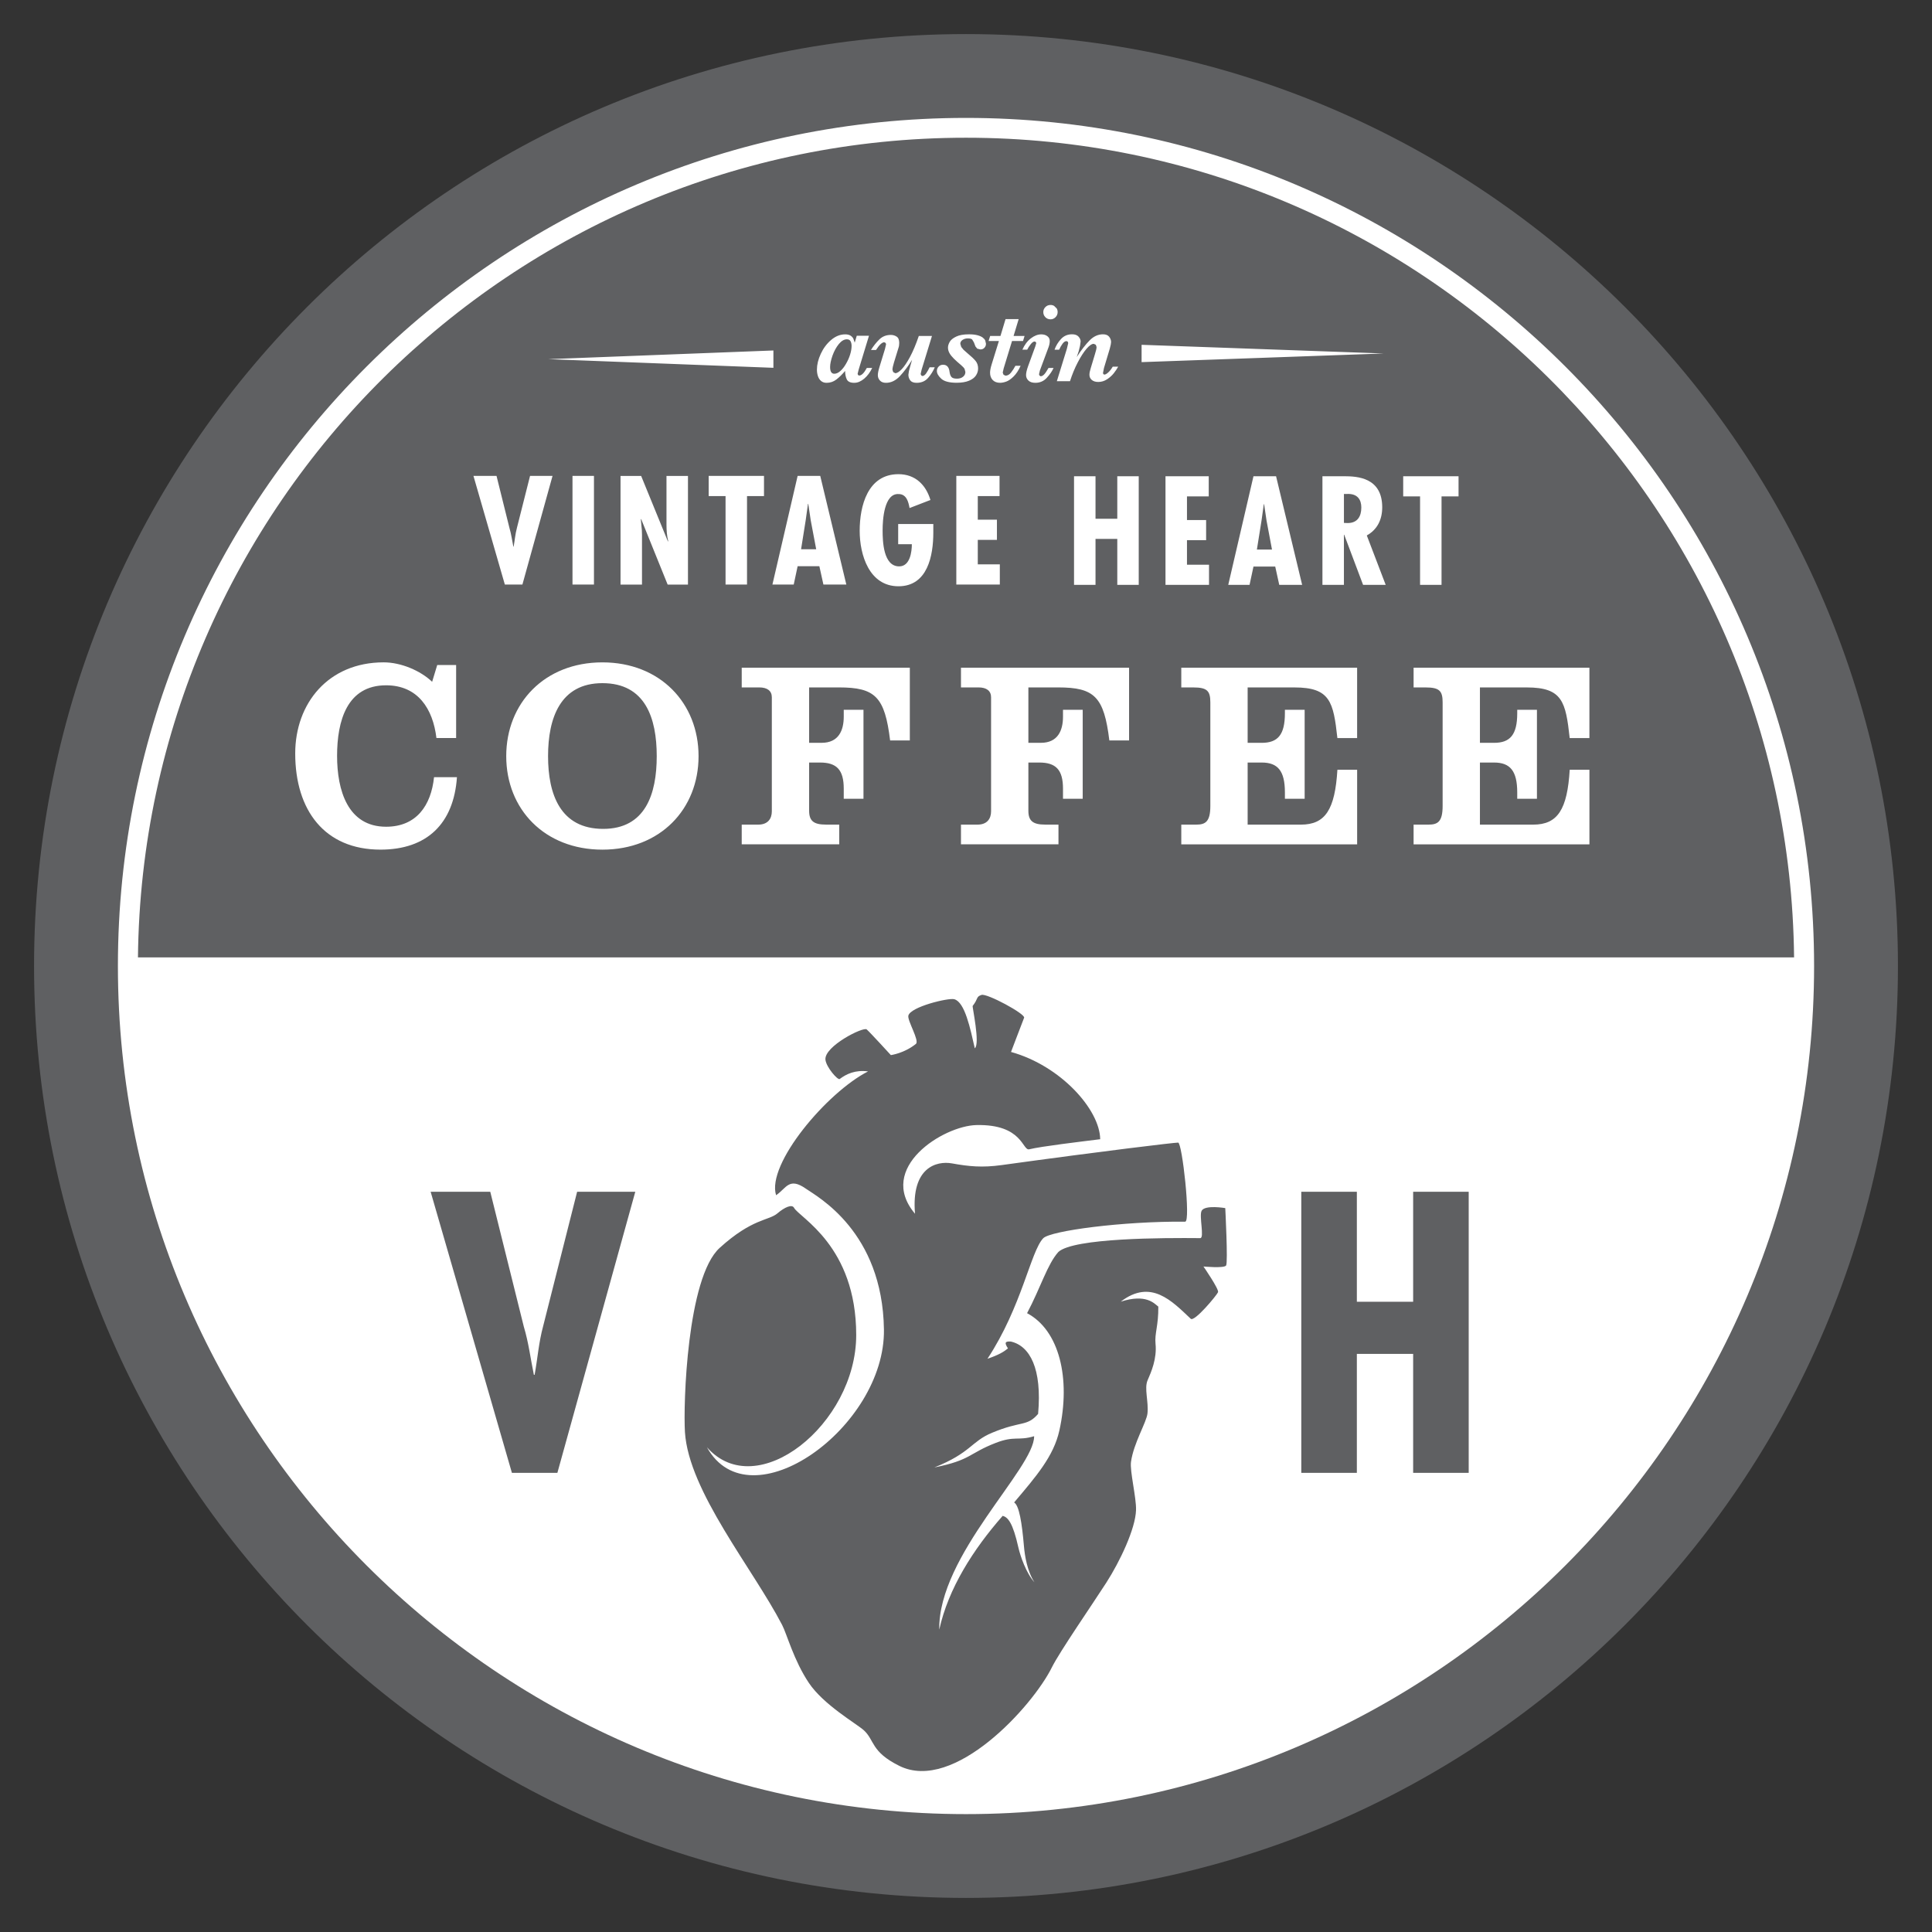 <svg xmlns="http://www.w3.org/2000/svg" viewBox="0 0 108 108" enable-background="new 0 0 108 108"><rect x="0" y="0" width="108" height="108" fill="#333333" stroke="none"/><path fill="#5F6062" d="M1.904 54c0-28.771 23.325-52.095 52.096-52.095 28.772 0 52.096 23.324 52.096 52.095 0 28.771-23.323 52.095-52.096 52.095-28.771 0-52.096-23.324-52.096-52.095"/><path fill="#fff" d="M54 6.591c-26.141 0-47.409 21.267-47.409 47.409 0 26.143 21.268 47.41 47.409 47.41 26.142 0 47.409-21.268 47.409-47.41 0-26.142-21.267-47.409-47.409-47.409zm0 1.108c25.369 0 46.03 20.512 46.29 45.821h-92.578c.26-25.309 20.919-45.821 46.288-45.821z"/><path fill="#5F6062" d="M68.494 67.534s-1.134-.197-1.322.149c-.153.281.168 1.531-.077 1.529-2.068-.02-7.066-.012-7.93.771-.62.694-.984 1.976-1.751 3.425 1.804.954 2.452 3.648 1.804 6.565-.319 1.428-1.28 2.541-2.528 4.014.282.171.438 1.145.549 2.442.047.539.176 1.388.588 2.023-.464-.516-.789-1.464-.895-1.931-.314-1.412-.593-1.708-.881-1.785-1.649 1.879-3.036 4.054-3.545 6.36-.069-4.155 5.32-9.012 5.303-10.811-.909.271-1.081-.038-2.145.373-1.519.589-1.374.961-3.434 1.374 2.06-.824 2.045-1.448 3.228-1.94 1.646-.687 1.939-.325 2.573-1.053.229-2.537-.462-3.805-1.525-4.046-.311-.017-.379.049-.16.383-.219.181-.502.361-1.146.58 1.923-2.918 2.415-6.005 3.117-6.737.402-.418 4.447-.957 7.936-.927.32.002-.168-4.42-.394-4.42s-4.097.461-9.868 1.257c-1.088.151-1.839.075-2.776-.095-.865-.154-2.289.227-2.064 2.816-2.176-2.57 1.587-4.918 3.431-4.958 2.59-.057 2.565 1.447 2.952 1.354.703-.169 2.843-.422 3.968-.563-.019-1.647-2.199-4.104-4.985-4.878.062-.145.577-1.532.732-1.913.085-.208-2.078-1.378-2.383-1.275-.318.107-.163.193-.492.615-.033.044.427 2.123.118 2.369-.254-1.118-.554-2.578-1.146-2.744-.318-.091-2.469.426-2.569.924-.056.28.637 1.401.422 1.574-.647.526-1.399.626-1.399.626s-1.146-1.255-1.351-1.436c-.186-.164-2.381.942-2.306 1.691.042.421.691 1.16.797 1.081.376-.284.873-.518 1.585-.424-2.289 1.163-5.685 5.176-5.141 6.921.582-.394.718-1.031 1.673-.361.639.448 4.276 2.392 4.356 7.864.08 5.476-7.501 10.909-9.895 6.585 2.781 3.166 8.345-1.29 8.345-6.275 0-4.986-3.183-6.562-3.476-7.111-.113-.212-.525-.034-.926.31-.486.417-1.401.271-3.23 1.931-1.829 1.661-2.039 8.768-1.942 10.3.212 3.312 3.782 7.604 5.432 10.777.268.516.65 1.976 1.492 3.237.818 1.226 2.653 2.276 3.067 2.645.623.558.386 1.202 1.998 2 3.053 1.509 7.448-3.331 8.527-5.518.424-.856 2.28-3.545 3.039-4.726.76-1.184 1.627-3.008 1.661-4.054.022-.705-.355-2.183-.281-2.701.149-1.057.867-2.203.921-2.708.07-.653-.191-1.401.007-1.851.197-.452.528-1.198.443-2.043-.058-.571.167-1.008.156-2.074-.238-.187-.69-.728-2.099-.278 1.688-1.293 2.862-.033 3.911.957.207.194 1.464-1.323 1.527-1.486.064-.164-.815-1.436-.815-1.436s1.153.112 1.266-.056c.11-.166-.047-3.208-.047-3.208"/><path fill="#fff" d="M27.756 26.604l.724 2.915c.104.346.145.693.217 1.039h.016c.064-.354.089-.701.185-1.056l.732-2.899h1.257l-1.684 6.073h-.982l-1.755-6.073h1.29zm4.247-.001h1.2v6.073h-1.2zm3.837.001l1.498 3.664.016-.015c-.073-.291-.097-.604-.097-.918v-2.73h1.201v6.073h-1.136l-1.482-3.665-.017.016.057.612.008.25v2.787h-1.2v-6.073h1.152zm6.868 0v1.127h-.949v4.945h-1.2v-4.945h-.943v-1.127zm3.144-.001l1.458 6.073h-1.281l-.226-1.024h-1.215l-.218 1.024h-1.191l1.409-6.073h1.264zm-.532 2.481l-.137-.918h-.016l-.128.918-.258 1.619h.845l-.306-1.619zm6.853.21v.475c0 1.288-.314 3.004-1.948 3.004-1.636 0-2.168-1.755-2.168-3.1 0-1.401.452-3.166 2.168-3.166.926 0 1.529.581 1.787 1.442l-1.167.451c-.057-.306-.153-.782-.612-.782-.814-.048-.894 1.45-.894 2.022 0 .628.04 2.021.926 2.021.612 0 .708-.821.708-1.24h-.764v-1.127h1.964zm3.702-2.69v1.127h-1.216v1.321h1.07v1.127h-1.07v1.369h1.232v1.128h-2.432v-6.072zm5.365.018v2.376h1.217v-2.376h1.199v6.072h-1.199v-2.569h-1.217v2.569h-1.201v-6.072zm6.329 0v1.128h-1.216v1.321h1.07v1.127h-1.07v1.369h1.232v1.127h-2.433v-6.072zm3.764 0l1.458 6.072h-1.28l-.225-1.023h-1.216l-.219 1.023h-1.191l1.41-6.072h1.263zm-.532 2.481l-.136-.918h-.017l-.128.918-.259 1.619h.845l-.305-1.619zm3.124 3.591v-6.072h1.208c.766 0 2.134.081 2.134 1.739 0 .67-.265 1.24-.862 1.571l1.056 2.762h-1.264l-1.055-2.802h-.016v2.802h-1.201zm1.201-3.463l.209.008c.547 0 .764-.37.764-.869 0-.435-.209-.789-.812-.757h-.16v1.618zm6.408-2.609v1.128h-.951v4.944h-1.2v-4.944h-.943v-1.128zm-57.093 10.554h1.057v4.081h-1.101c-.194-1.624-1.028-2.948-2.815-2.948-2.189 0-2.739 1.995-2.739 3.946 0 1.92.595 3.96 2.739 3.96 1.698 0 2.517-1.191 2.681-2.77h1.281c-.18 2.591-1.669 4.05-4.275 4.05-3.126 0-4.766-2.204-4.766-5.376 0-2.799 1.847-5.093 4.944-5.093.968 0 2.055.462 2.71 1.087l.284-.937zm14.609 5.093c0 2.964-2.145 5.227-5.375 5.227-3.233 0-5.376-2.263-5.376-5.227 0-2.963 2.143-5.242 5.376-5.242 3.23 0 5.375 2.279 5.375 5.242zm-8.413 0c0 2.13.684 4.066 3.081 4.066 2.354 0 2.994-1.936 2.994-4.066 0-2.129-.639-4.08-3.037-4.08-2.354 0-3.038 1.951-3.038 4.08zm10.826 4.93v-1.102h.923c.536 0 .76-.328.76-.745v-6.374c0-.358-.253-.551-.701-.551h-.982v-1.102h9.397v4.065h-1.102c-.298-2.442-.834-2.963-2.859-2.963h-1.668v3.097h.699c.954 0 1.236-.7 1.236-1.459v-.387h1.103v4.973h-1.103v-.566c0-1.057-.401-1.459-1.325-1.459h-.61v2.695c0 .566.252.775.938.775h.745v1.102h-5.451zm12.256 0v-1.102h.924c.536 0 .759-.328.759-.745v-6.374c0-.358-.253-.551-.7-.551h-.983v-1.102h9.397v4.065h-1.103c-.298-2.442-.833-2.963-2.858-2.963h-1.668v3.097h.7c.953 0 1.235-.7 1.235-1.459v-.387h1.102v4.973h-1.102v-.566c0-1.057-.401-1.459-1.325-1.459h-.61v2.695c0 .566.252.775.938.775h.744v1.102h-5.45zm12.316 0v-1.102h.833c.507 0 .791-.15.791-1.043v-5.792c0-.641-.181-.834-.953-.834h-.671v-1.102h9.829v3.932h-1.103c-.224-2.025-.402-2.83-2.398-2.83h-2.619v3.097h.787c.896 0 1.296-.446 1.296-1.653v-.193h1.104v4.973h-1.104v-.358c0-1.206-.4-1.668-1.296-1.668h-.787v3.471h2.979c1.369 0 1.904-.849 2.039-3.068h1.103v4.17h-9.83zm12.986 0v-1.102h.834c.507 0 .789-.15.789-1.043v-5.792c0-.641-.179-.834-.954-.834h-.669v-1.102h9.828v3.932h-1.102c-.224-2.025-.401-2.83-2.397-2.83h-2.621v3.097h.789c.894 0 1.296-.446 1.296-1.653v-.193h1.102v4.973h-1.102v-.358c0-1.206-.402-1.668-1.296-1.668h-.789v3.471h2.979c1.369 0 1.906-.849 2.04-3.068h1.102v4.17h-9.829zm-30.264-26.631c-.06.122-.126.233-.2.334-.075.101-.156.188-.247.265-.091.076-.182.134-.275.174-.091.039-.187.059-.285.059-.216 0-.355-.066-.416-.197s-.091-.287-.091-.467c-.165.195-.328.354-.488.478-.161.124-.344.186-.55.186-.122 0-.222-.034-.303-.101-.08-.066-.14-.157-.178-.271-.038-.113-.057-.234-.057-.364 0-.278.071-.572.213-.88.142-.309.334-.569.579-.778.245-.21.508-.315.789-.315.13 0 .232.025.307.077.074.051.125.109.152.173l.073.213.114-.386h.683l-.574 1.883-.062.247.026.068.06.028c.134 0 .277-.142.429-.426h.301zm-1.152-1.233c0-.1-.019-.187-.057-.258-.039-.073-.107-.109-.208-.109-.155 0-.305.09-.451.267-.144.178-.261.394-.352.646-.088.253-.133.464-.133.637 0 .25.079.375.234.375.109 0 .222-.05.336-.15.114-.1.219-.233.315-.4.101-.172.18-.348.234-.525.055-.177.082-.338.082-.483zm4.649 1.196c-.084.205-.206.399-.367.587-.159.188-.375.282-.647.282-.168 0-.288-.046-.356-.136-.069-.091-.104-.196-.104-.316l.03-.204.075-.281.102-.349c-.22.358-.447.662-.681.911-.234.25-.494.375-.779.375-.147 0-.259-.043-.337-.127-.079-.084-.118-.184-.118-.299 0-.109.029-.256.086-.442l.312-1.019.062-.266-.023-.075-.078-.039c-.122 0-.276.144-.461.432h-.283c.14-.224.296-.421.468-.589.171-.169.386-.254.644-.254.117 0 .225.031.323.094.097.063.146.18.146.351 0 .101-.012.192-.04.272l-.253.821c-.058.189-.086.326-.086.41l.042.13.116.062c.096 0 .216-.073.358-.221.142-.147.297-.376.465-.688.168-.312.332-.703.493-1.172h.735l-.578 1.884-.055.241.029.076.063.038c.076 0 .15-.052.22-.154.071-.103.132-.215.189-.334h.288zm2.863-1.316c0 .085-.026.159-.084.223-.057.064-.133.096-.23.096l-.174-.044-.099-.121-.088-.229-.098-.164c-.043-.039-.127-.059-.245-.059-.106 0-.203.027-.289.083-.086.056-.128.129-.128.22l.053.176.128.157.236.209c.202.166.348.304.44.418.092.113.138.252.138.419 0 .136-.04.265-.117.386-.078.121-.208.221-.39.297-.181.076-.413.115-.695.115-.405 0-.69-.075-.855-.224-.165-.15-.247-.295-.247-.435 0-.092.031-.174.096-.243.063-.07.147-.105.253-.105.21 0 .33.135.36.404.016.115.047.207.099.273.05.067.155.101.313.101.138 0 .252-.035.339-.105.088-.07.133-.159.133-.269l-.045-.17c-.03-.056-.092-.123-.186-.205-.167-.14-.305-.263-.413-.37-.108-.107-.19-.21-.245-.308-.056-.099-.084-.204-.084-.312 0-.097.031-.202.095-.315.064-.113.184-.212.362-.297.176-.086.417-.128.719-.128.187 0 .342.017.471.051.127.034.225.078.295.13.069.053.117.108.142.167l.04.178zm2.157-.435l-.086.284h-.615l-.466 1.525-.054.238.044.119.107.054c.12 0 .226-.059.315-.175.091-.117.173-.243.244-.378h.291c-.115.255-.245.454-.392.598-.146.144-.281.238-.406.284-.127.046-.243.07-.349.07-.178 0-.315-.052-.414-.155-.099-.103-.148-.24-.148-.411 0-.117.031-.277.094-.479l.4-1.29h-.577l.089-.284h.576l.284-.942h.734l-.285.942h.614zm1.622 1.788c-.08.179-.205.362-.377.55-.171.188-.385.282-.642.282-.174 0-.303-.044-.39-.129-.087-.086-.13-.187-.13-.304 0-.119.038-.285.114-.497l.398-1.09.059-.201-.028-.062-.061-.027c-.071 0-.147.054-.23.163-.084.109-.147.207-.187.294h-.271c.121-.272.278-.482.474-.632.194-.149.389-.224.581-.224.137 0 .25.033.339.1.09.066.136.156.136.267 0 .117-.024.236-.069.356l-.481 1.294-.05.217.03.072.062.036c.062 0 .127-.033.192-.099.066-.066.147-.188.247-.365h.284zm.227-3.122c0 .111-.039.206-.118.286-.079.079-.171.119-.278.119-.116 0-.213-.04-.29-.119-.078-.08-.116-.175-.116-.286 0-.107.038-.2.116-.279.077-.079.174-.119.29-.119.073 0 .142.017.201.054l.144.142c.034.059.051.126.051.202zm3.383 3.054c-.058.109-.138.228-.239.358-.102.129-.228.245-.38.344-.152.1-.318.15-.493.15-.152 0-.271-.037-.361-.111-.088-.075-.133-.171-.133-.293 0-.095.026-.223.078-.386l.225-.745c.065-.202.096-.34.096-.417l-.041-.125-.115-.055c-.112 0-.247.093-.409.281-.16.188-.323.441-.488.76-.167.319-.31.668-.432 1.047h-.735l.56-1.811.075-.314-.019-.076-.072-.039c-.079 0-.156.05-.229.151-.073.101-.135.211-.186.33h-.259c.078-.221.198-.419.361-.596.162-.177.369-.266.62-.266.161 0 .281.043.36.129.079.087.118.179.118.276l-.034.244-.076.306-.108.318c.255-.394.496-.704.72-.931.225-.227.473-.341.748-.341.158 0 .272.045.346.138.071.091.107.191.107.297 0 .066-.024.191-.075.374l-.323 1.075-.055.282.02.059.053.028c.059 0 .133-.041.222-.123.091-.081.172-.188.249-.32h.304zm-19.272.061l-12.585-.484 12.585-.485zm20.582-1.286l13.535.485-13.535.484z"/><path fill="#5F6062" d="M27.406 66.62l1.876 7.543c.271.897.375 1.794.562 2.689h.042c.167-.917.229-1.813.479-2.73l1.897-7.502h3.251l-4.355 15.713h-2.542l-4.543-15.713h3.333zm48.443 0v6.149h3.147v-6.149h3.105v15.713h-3.105v-6.648h-3.147v6.648h-3.106v-15.713z"/></svg>